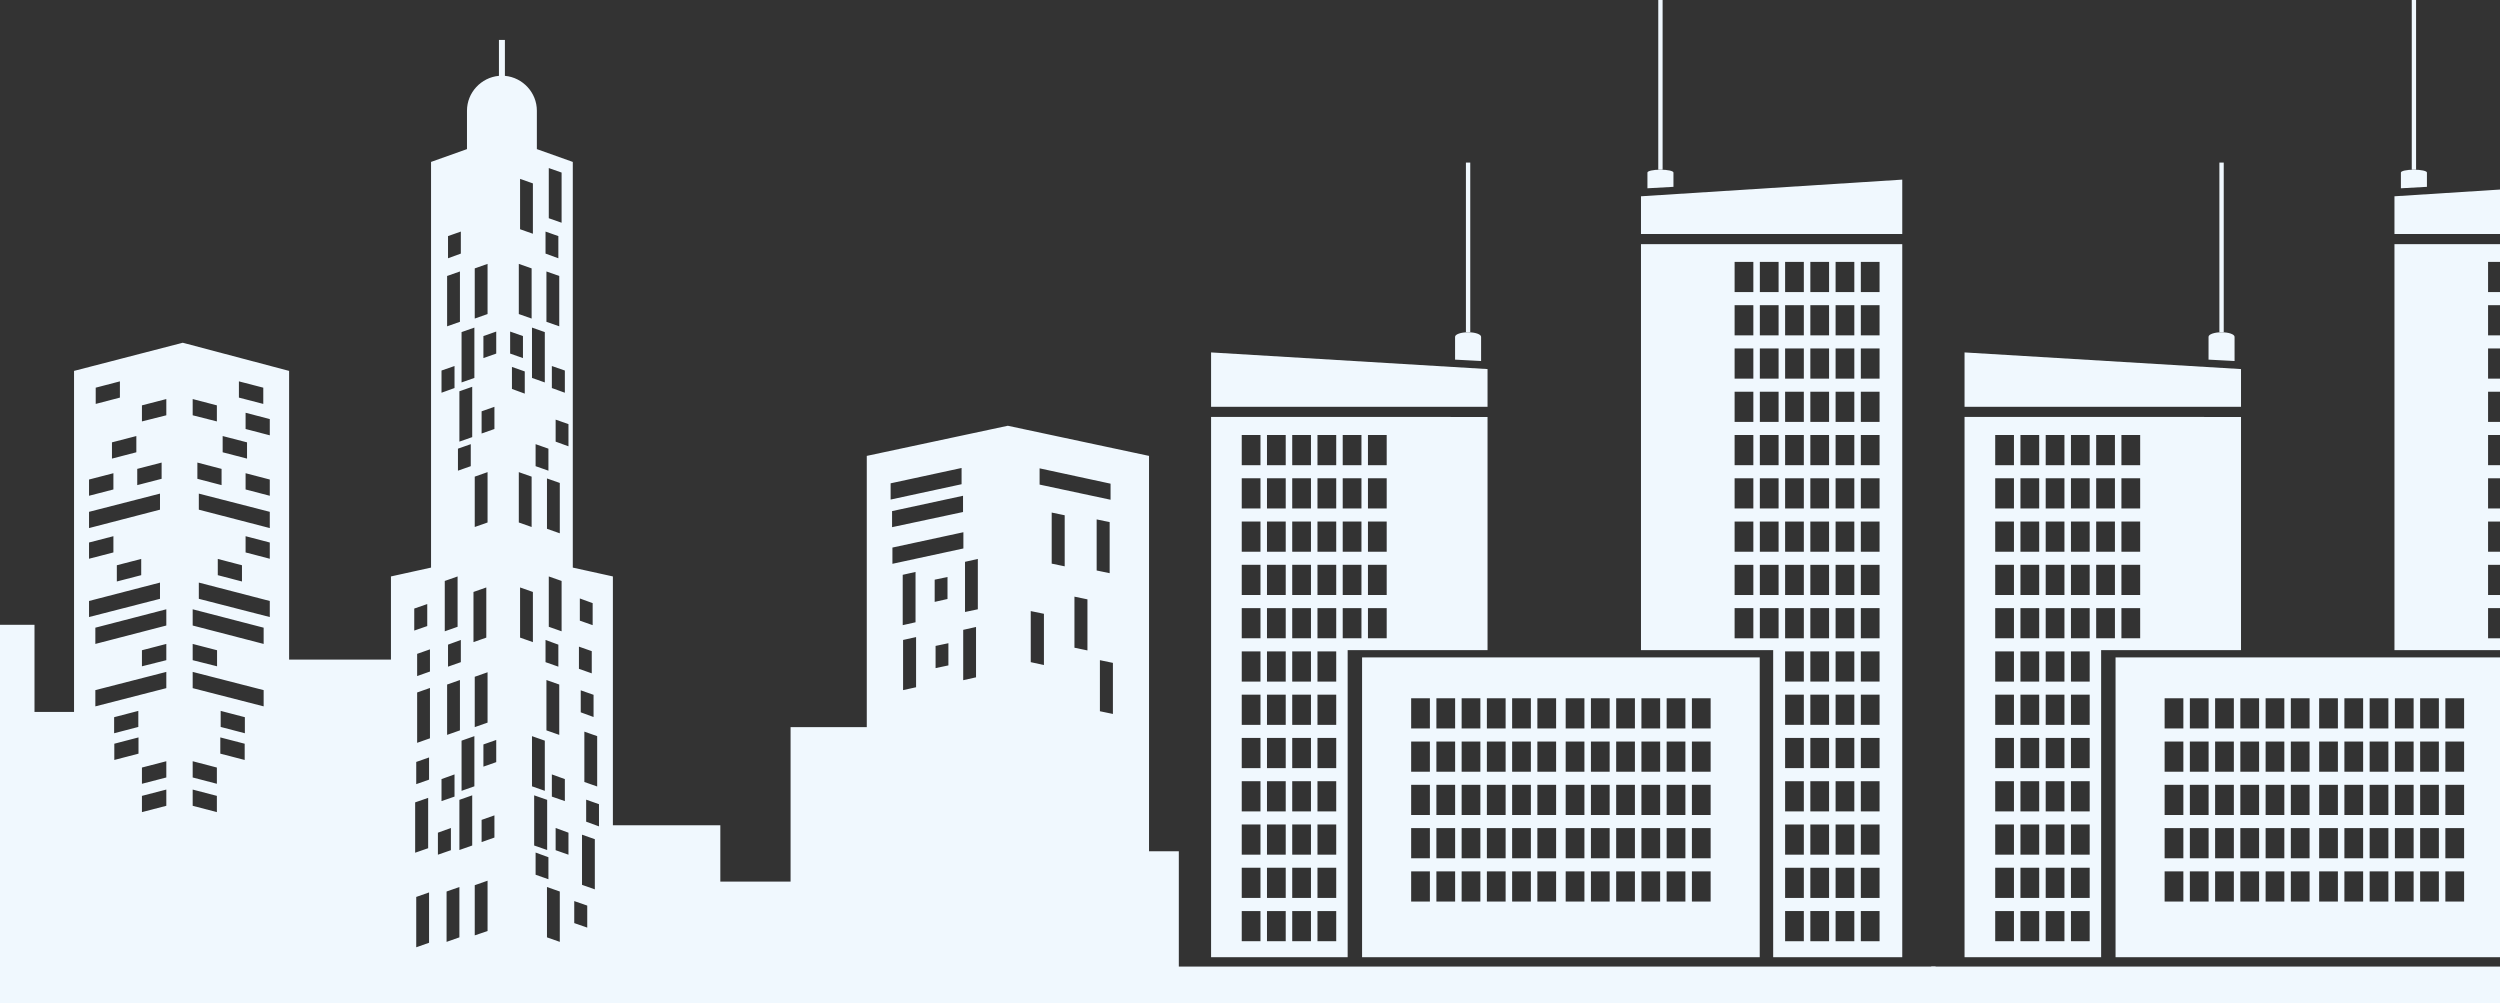 <svg width="1440" height="578" viewBox="0 0 1440 578" fill="none" xmlns="http://www.w3.org/2000/svg">
<rect x="0" y="0" width="1440" height="578" fill="#333333" stroke="none"/>
<path d="M1114.89 590.329V556.746H678.395V590.329H673V614.311H1120.29V590.329H1114.89Z" fill="#F0F8FE"/>
<path d="M784.557 378.669V551.352H1013.6V378.669H784.557ZM823.618 519.296H812.823V501.911H823.618V519.296ZM823.618 494.371H812.823V476.985H823.618V494.371ZM823.618 469.439H812.823V452.054H823.618V469.439ZM823.618 444.514H812.823V427.128H823.618V444.514ZM823.618 419.589H812.823V402.203H823.618V419.589ZM838.157 519.296H827.362V501.911H838.157V519.296ZM838.157 494.371H827.362V476.985H838.157V494.371ZM838.157 469.439H827.362V452.054H838.157V469.439ZM838.157 444.514H827.362V427.128H838.157V444.514ZM838.157 419.589H827.362V402.203H838.157V419.589ZM852.696 519.296H841.901V501.911H852.696V519.296ZM852.696 494.371H841.901V476.985H852.696V494.371ZM852.696 469.439H841.901V452.054H852.696V469.439ZM852.696 444.514H841.901V427.128H852.696V444.514ZM852.696 419.589H841.901V402.203H852.696V419.589ZM867.236 519.296H856.44V501.911H867.236V519.296ZM867.236 494.371H856.44V476.985H867.236V494.371ZM867.236 469.439H856.44V452.054H867.236V469.439ZM867.236 444.514H856.44V427.128H867.236V444.514ZM867.236 419.589H856.44V402.203H867.236V419.589ZM881.781 519.296H870.986V501.911H881.781V519.296ZM881.781 494.371H870.986V476.985H881.781V494.371ZM881.781 469.439H870.986V452.054H881.781V469.439ZM881.781 444.514H870.986V427.128H881.781V444.514ZM881.781 419.589H870.986V402.203H881.781V419.589ZM896.32 519.296H885.525V501.911H896.32V519.296ZM896.32 494.371H885.525V476.985H896.32V494.371ZM896.32 469.439H885.525V452.054H896.32V469.439ZM896.32 444.514H885.525V427.128H896.32V444.514ZM896.32 419.589H885.525V402.203H896.32V419.589ZM912.627 519.296H901.832V501.911H912.627V519.296ZM912.627 494.371H901.832V476.985H912.627V494.371ZM912.627 469.439H901.832V452.054H912.627V469.439ZM912.627 444.514H901.832V427.128H912.627V444.514ZM912.627 419.589H901.832V402.203H912.627V419.589ZM927.167 519.296H916.371V501.911H927.167V519.296ZM927.167 494.371H916.371V476.985H927.167V494.371ZM927.167 469.439H916.371V452.054H927.167V469.439ZM927.167 444.514H916.371V427.128H927.167V444.514ZM927.167 419.589H916.371V402.203H927.167V419.589ZM941.712 519.296H930.917V501.911H941.712V519.296ZM941.712 494.371H930.917V476.985H941.712V494.371ZM941.712 469.439H930.917V452.054H941.712V469.439ZM941.712 444.514H930.917V427.128H941.712V444.514ZM941.712 419.589H930.917V402.203H941.712V419.589ZM956.251 519.296H945.456V501.911H956.251V519.296ZM956.251 494.371H945.456V476.985H956.251V494.371ZM956.251 469.439H945.456V452.054H956.251V469.439ZM956.251 444.514H945.456V427.128H956.251V444.514ZM956.251 419.589H945.456V402.203H956.251V419.589ZM970.791 519.296H959.995V501.911H970.791V519.296ZM970.791 494.371H959.995V476.985H970.791V494.371ZM970.791 469.439H959.995V452.054H970.791V469.439ZM970.791 444.514H959.995V427.128H970.791V444.514ZM970.791 419.589H959.995V402.203H970.791V419.589ZM985.33 519.296H974.534V501.911H985.33V519.296ZM985.33 494.371H974.534V476.985H985.33V494.371ZM985.33 469.439H974.534V452.054H985.33V469.439ZM985.33 444.514H974.534V427.128H985.33V444.514ZM985.33 419.589H974.534V402.203H985.33V419.589Z" fill="#F0F8FE"/>
<path d="M1021.35 140.634H945.207V374.477H1021.35V551.352H1095.7V140.634H1021.35ZM1009.93 367.659H999.133V350.273H1009.93V367.659ZM1009.93 342.727H999.133V325.341H1009.93V342.727ZM1009.93 317.802H999.133V300.416H1009.93V317.802ZM1009.93 292.876H999.133V275.491H1009.93V292.876ZM1009.93 267.945H999.133V250.559H1009.93V267.945ZM1009.93 243.019H999.133V225.634H1009.93V243.019ZM1009.93 218.094H999.133V200.708H1009.93V218.094ZM1009.93 193.169H999.133V175.783H1009.93V193.169ZM1009.93 168.237H999.133V150.851H1009.93V168.237ZM1024.47 367.659H1013.67V350.273H1024.47V367.659ZM1024.47 342.727H1013.67V325.341H1024.47V342.727ZM1024.47 317.802H1013.67V300.416H1024.47V317.802ZM1024.47 292.876H1013.67V275.491H1024.47V292.876ZM1024.47 267.945H1013.67V250.559H1024.47V267.945ZM1024.47 243.019H1013.67V225.634H1024.47V243.019ZM1024.47 218.094H1013.67V200.708H1024.47V218.094ZM1024.47 193.169H1013.67V175.783H1024.47V193.169ZM1024.47 168.237H1013.67V150.851H1024.47V168.237ZM1039.01 542.148H1028.22V524.756H1039.01V542.148ZM1039.01 517.217H1028.22V499.831H1039.01V517.217ZM1039.01 492.291H1028.22V474.905H1039.01V492.291ZM1039.01 467.366H1028.22V449.98H1039.01V467.366ZM1039.01 442.434H1028.22V425.048H1039.01V442.434ZM1039.01 417.509H1028.22V400.123H1039.01V417.509ZM1039.01 392.584H1028.22V375.198H1039.01V392.584ZM1039.01 367.659H1028.22V350.273H1039.01V367.659ZM1039.01 342.727H1028.22V325.341H1039.01V342.727ZM1039.01 317.802H1028.22V300.416H1039.01V317.802ZM1039.01 292.876H1028.22V275.491H1039.01V292.876ZM1039.01 267.945H1028.22V250.559H1039.01V267.945ZM1039.01 243.019H1028.22V225.634H1039.01V243.019ZM1039.01 218.094H1028.22V200.708H1039.01V218.094ZM1039.01 193.169H1028.22V175.783H1039.01V193.169ZM1039.01 168.237H1028.22V150.851H1039.01V168.237ZM1053.55 542.148H1042.76V524.756H1053.55V542.148ZM1053.55 517.217H1042.76V499.831H1053.55V517.217ZM1053.55 492.291H1042.76V474.905H1053.55V492.291ZM1053.55 467.366H1042.76V449.98H1053.55V467.366ZM1053.55 442.434H1042.76V425.048H1053.55V442.434ZM1053.55 417.509H1042.76V400.123H1053.55V417.509ZM1053.55 392.584H1042.76V375.198H1053.55V392.584ZM1053.55 367.659H1042.76V350.273H1053.55V367.659ZM1053.55 342.727H1042.76V325.341H1053.55V342.727ZM1053.55 317.802H1042.76V300.416H1053.55V317.802ZM1053.55 292.876H1042.76V275.491H1053.55V292.876ZM1053.55 267.945H1042.76V250.559H1053.55V267.945ZM1053.55 243.019H1042.76V225.634H1053.55V243.019ZM1053.55 218.094H1042.76V200.708H1053.55V218.094ZM1053.55 193.169H1042.76V175.783H1053.55V193.169ZM1053.55 168.237H1042.76V150.851H1053.55V168.237ZM1068.09 542.148H1057.3V524.756H1068.09V542.148ZM1068.09 517.217H1057.3V499.831H1068.09V517.217ZM1068.09 492.291H1057.3V474.905H1068.09V492.291ZM1068.09 467.366H1057.3V449.98H1068.09V467.366ZM1068.09 442.434H1057.3V425.048H1068.09V442.434ZM1068.09 417.509H1057.3V400.123H1068.09V417.509ZM1068.09 392.584H1057.3V375.198H1068.09V392.584ZM1068.09 367.659H1057.3V350.273H1068.09V367.659ZM1068.09 342.727H1057.3V325.341H1068.09V342.727ZM1068.09 317.802H1057.3V300.416H1068.09V317.802ZM1068.09 292.876H1057.3V275.491H1068.09V292.876ZM1068.09 267.945H1057.3V250.559H1068.09V267.945ZM1068.09 243.019H1057.3V225.634H1068.09V243.019ZM1068.09 218.094H1057.3V200.708H1068.09V218.094ZM1068.09 193.169H1057.3V175.783H1068.09V193.169ZM1068.09 168.237H1057.3V150.851H1068.09V168.237ZM1082.63 542.148H1071.84V524.756H1082.63V542.148ZM1082.63 517.217H1071.84V499.831H1082.63V517.217ZM1082.63 492.291H1071.84V474.905H1082.63V492.291ZM1082.63 467.366H1071.84V449.98H1082.63V467.366ZM1082.63 442.434H1071.84V425.048H1082.63V442.434ZM1082.63 417.509H1071.84V400.123H1082.63V417.509ZM1082.63 392.584H1071.84V375.198H1082.63V392.584ZM1082.63 367.659H1071.84V350.273H1082.63V367.659ZM1082.63 342.727H1071.84V325.341H1082.63V342.727ZM1082.63 317.802H1071.84V300.416H1082.63V317.802ZM1082.63 292.876H1071.84V275.491H1082.63V292.876ZM1082.63 267.945H1071.84V250.559H1082.63V267.945ZM1082.63 243.019H1071.84V225.634H1082.63V243.019ZM1082.63 218.094H1071.84V200.708H1082.63V218.094ZM1082.63 193.169H1071.84V175.783H1082.63V193.169ZM1082.63 168.237H1071.84V150.851H1082.63V168.237Z" fill="#F0F8FE"/>
<path d="M697.582 240.166V551.351H776.251V374.476H856.824V240.173L697.582 240.166ZM726.037 542.148H715.241V524.756H726.037V542.148ZM726.037 517.216H715.241V499.83H726.037V517.216ZM726.037 492.291H715.241V474.905H726.037V492.291ZM726.037 467.366H715.241V449.98H726.037V467.366ZM726.037 442.434H715.241V425.048H726.037V442.434ZM726.037 417.509H715.241V400.123H726.037V417.509ZM726.037 392.584H715.241V375.198H726.037V392.584ZM726.037 367.658H715.241V350.273H726.037V367.658ZM726.037 342.727H715.241V325.341H726.037V342.727ZM726.037 317.801H715.241V300.416H726.037V317.801ZM726.037 292.876H715.241V275.49H726.037V292.876ZM726.037 267.944H715.241V250.559H726.037V267.944ZM740.576 542.148H729.78V524.756H740.576V542.148ZM740.576 517.216H729.78V499.83H740.576V517.216ZM740.576 492.291H729.78V474.905H740.576V492.291ZM740.576 467.366H729.78V449.98H740.576V467.366ZM740.576 442.434H729.78V425.048H740.576V442.434ZM740.576 417.509H729.78V400.123H740.576V417.509ZM740.576 392.584H729.78V375.198H740.576V392.584ZM740.576 367.658H729.78V350.273H740.576V367.658ZM740.576 342.727H729.78V325.341H740.576V342.727ZM740.576 317.801H729.78V300.416H740.576V317.801ZM740.576 292.876H729.78V275.49H740.576V292.876ZM740.576 267.944H729.78V250.559H740.576V267.944ZM755.115 542.148H744.319V524.756H755.115V542.148ZM755.115 517.216H744.319V499.83H755.115V517.216ZM755.115 492.291H744.319V474.905H755.115V492.291ZM755.115 467.366H744.319V449.98H755.115V467.366ZM755.115 442.434H744.319V425.048H755.115V442.434ZM755.115 417.509H744.319V400.123H755.115V417.509ZM755.115 392.584H744.319V375.198H755.115V392.584ZM755.115 367.658H744.319V350.273H755.115V367.658ZM755.115 342.727H744.319V325.341H755.115V342.727ZM755.115 317.801H744.319V300.416H755.115V317.801ZM755.115 292.876H744.319V275.49H755.115V292.876ZM755.115 267.944H744.319V250.559H755.115V267.944ZM769.661 542.148H758.865V524.756H769.661V542.148ZM769.661 517.216H758.865V499.83H769.661V517.216ZM769.661 492.291H758.865V474.905H769.661V492.291ZM769.661 467.366H758.865V449.98H769.661V467.366ZM769.661 442.434H758.865V425.048H769.661V442.434ZM769.661 417.509H758.865V400.123H769.661V417.509ZM769.661 392.584H758.865V375.198H769.661V392.584ZM769.661 367.658H758.865V350.273H769.661V367.658ZM769.661 342.727H758.865V325.341H769.661V342.727ZM769.661 317.801H758.865V300.416H769.661V317.801ZM769.661 292.876H758.865V275.49H769.661V292.876ZM769.661 267.944H758.865V250.559H769.661V267.944ZM784.2 367.658H773.404V350.273H784.2V367.658ZM784.2 342.727H773.404V325.341H784.2V342.727ZM784.2 317.801H773.404V300.416H784.2V317.801ZM784.2 292.876H773.404V275.49H784.2V292.876ZM784.2 267.944H773.404V250.559H784.2V267.944ZM798.739 367.658H787.943V350.273H798.739V367.658ZM798.739 342.727H787.943V325.341H798.739V342.727ZM798.739 317.801H787.943V300.416H798.739V317.801ZM798.739 292.876H787.943V275.49H798.739V292.876ZM798.739 267.944H787.943V250.559H798.739V267.944Z" fill="#F0F8FE"/>
<path d="M856.824 212.589L697.582 202.996V234.323H856.824V212.589Z" fill="#F0F8FE"/>
<path d="M945.207 113.057L1095.7 103.464V134.792H945.207V113.057Z" fill="#F0F8FE"/>
<path d="M957.662 0H955.166V97.732H957.662V0Z" fill="#F0F8FE"/>
<path d="M963.908 99.383C963.908 98.473 960.554 97.738 956.414 97.738C952.274 97.738 948.92 98.473 948.92 99.383V108.449L963.908 107.617V99.383Z" fill="#F0F8FE"/>
<path d="M846.867 93.644H844.371V191.375H846.867V93.644Z" fill="#F0F8FE"/>
<path d="M853.11 194.008C853.11 192.558 849.756 191.382 845.616 191.382C841.476 191.382 838.122 192.558 838.122 194.008V207.149L853.11 207.942V194.008C853.103 194.008 853.11 194.008 853.11 194.008Z" fill="#F0F8FE"/>
<path d="M1548.89 590.329V556.746H1112.39V590.329H1107V614.311H1554.29V590.329H1548.89Z" fill="#F0F8FE"/>
<path d="M1218.56 378.669V551.352H1447.6V378.669H1218.56ZM1257.62 519.296H1246.82V501.911H1257.62V519.296ZM1257.62 494.371H1246.82V476.985H1257.62V494.371ZM1257.62 469.439H1246.82V452.054H1257.62V469.439ZM1257.62 444.514H1246.82V427.128H1257.62V444.514ZM1257.62 419.589H1246.82V402.203H1257.62V419.589ZM1272.16 519.296H1261.36V501.911H1272.16V519.296ZM1272.16 494.371H1261.36V476.985H1272.16V494.371ZM1272.16 469.439H1261.36V452.054H1272.16V469.439ZM1272.16 444.514H1261.36V427.128H1272.16V444.514ZM1272.16 419.589H1261.36V402.203H1272.16V419.589ZM1286.7 519.296H1275.9V501.911H1286.7V519.296ZM1286.7 494.371H1275.9V476.985H1286.7V494.371ZM1286.7 469.439H1275.9V452.054H1286.7V469.439ZM1286.7 444.514H1275.9V427.128H1286.7V444.514ZM1286.7 419.589H1275.9V402.203H1286.7V419.589ZM1301.24 519.296H1290.44V501.911H1301.24V519.296ZM1301.24 494.371H1290.44V476.985H1301.24V494.371ZM1301.24 469.439H1290.44V452.054H1301.24V469.439ZM1301.24 444.514H1290.44V427.128H1301.24V444.514ZM1301.24 419.589H1290.44V402.203H1301.24V419.589ZM1315.78 519.296H1304.99V501.911H1315.78V519.296ZM1315.78 494.371H1304.99V476.985H1315.78V494.371ZM1315.78 469.439H1304.99V452.054H1315.78V469.439ZM1315.78 444.514H1304.99V427.128H1315.78V444.514ZM1315.78 419.589H1304.99V402.203H1315.78V419.589ZM1330.32 519.296H1319.52V501.911H1330.32V519.296ZM1330.32 494.371H1319.52V476.985H1330.32V494.371ZM1330.32 469.439H1319.52V452.054H1330.32V469.439ZM1330.32 444.514H1319.52V427.128H1330.32V444.514ZM1330.32 419.589H1319.52V402.203H1330.32V419.589ZM1346.63 519.296H1335.83V501.911H1346.63V519.296ZM1346.63 494.371H1335.83V476.985H1346.63V494.371ZM1346.63 469.439H1335.83V452.054H1346.63V469.439ZM1346.63 444.514H1335.83V427.128H1346.63V444.514ZM1346.63 419.589H1335.83V402.203H1346.63V419.589ZM1361.17 519.296H1350.37V501.911H1361.17V519.296ZM1361.17 494.371H1350.37V476.985H1361.17V494.371ZM1361.17 469.439H1350.37V452.054H1361.17V469.439ZM1361.17 444.514H1350.37V427.128H1361.17V444.514ZM1361.17 419.589H1350.37V402.203H1361.17V419.589ZM1375.71 519.296H1364.92V501.911H1375.71V519.296ZM1375.71 494.371H1364.92V476.985H1375.71V494.371ZM1375.71 469.439H1364.92V452.054H1375.71V469.439ZM1375.71 444.514H1364.92V427.128H1375.71V444.514ZM1375.71 419.589H1364.92V402.203H1375.71V419.589ZM1390.25 519.296H1379.46V501.911H1390.25V519.296ZM1390.25 494.371H1379.46V476.985H1390.25V494.371ZM1390.25 469.439H1379.46V452.054H1390.25V469.439ZM1390.25 444.514H1379.46V427.128H1390.25V444.514ZM1390.25 419.589H1379.46V402.203H1390.25V419.589ZM1404.79 519.296H1394V501.911H1404.79V519.296ZM1404.79 494.371H1394V476.985H1404.79V494.371ZM1404.79 469.439H1394V452.054H1404.79V469.439ZM1404.79 444.514H1394V427.128H1404.79V444.514ZM1404.79 419.589H1394V402.203H1404.79V419.589ZM1419.33 519.296H1408.53V501.911H1419.33V519.296ZM1419.33 494.371H1408.53V476.985H1419.33V494.371ZM1419.33 469.439H1408.53V452.054H1419.33V469.439ZM1419.33 444.514H1408.53V427.128H1419.33V444.514ZM1419.33 419.589H1408.53V402.203H1419.33V419.589Z" fill="#F0F8FE"/>
<path d="M1455.35 140.634H1379.21V374.477H1455.35V551.352H1529.7V140.634H1455.35ZM1443.93 367.659H1433.13V350.273H1443.93V367.659ZM1443.93 342.727H1433.13V325.341H1443.93V342.727ZM1443.93 317.802H1433.13V300.416H1443.93V317.802ZM1443.93 292.876H1433.13V275.491H1443.93V292.876ZM1443.93 267.945H1433.13V250.559H1443.93V267.945ZM1443.93 243.019H1433.13V225.634H1443.93V243.019ZM1443.93 218.094H1433.13V200.708H1443.93V218.094ZM1443.93 193.169H1433.13V175.783H1443.93V193.169ZM1443.93 168.237H1433.13V150.851H1443.93V168.237ZM1458.47 367.659H1447.67V350.273H1458.47V367.659ZM1458.47 342.727H1447.67V325.341H1458.47V342.727ZM1458.47 317.802H1447.67V300.416H1458.47V317.802ZM1458.47 292.876H1447.67V275.491H1458.47V292.876ZM1458.47 267.945H1447.67V250.559H1458.47V267.945ZM1458.47 243.019H1447.67V225.634H1458.47V243.019ZM1458.47 218.094H1447.67V200.708H1458.47V218.094ZM1458.47 193.169H1447.67V175.783H1458.47V193.169ZM1458.47 168.237H1447.67V150.851H1458.47V168.237ZM1473.01 542.148H1462.22V524.756H1473.01V542.148ZM1473.01 517.217H1462.22V499.831H1473.01V517.217ZM1473.01 492.291H1462.22V474.905H1473.01V492.291ZM1473.01 467.366H1462.22V449.98H1473.01V467.366ZM1473.01 442.434H1462.22V425.048H1473.01V442.434ZM1473.01 417.509H1462.22V400.123H1473.01V417.509ZM1473.01 392.584H1462.22V375.198H1473.01V392.584ZM1473.01 367.659H1462.22V350.273H1473.01V367.659ZM1473.01 342.727H1462.22V325.341H1473.01V342.727ZM1473.01 317.802H1462.22V300.416H1473.01V317.802ZM1473.01 292.876H1462.22V275.491H1473.01V292.876ZM1473.01 267.945H1462.22V250.559H1473.01V267.945ZM1473.01 243.019H1462.22V225.634H1473.01V243.019ZM1473.01 218.094H1462.22V200.708H1473.01V218.094ZM1473.01 193.169H1462.22V175.783H1473.01V193.169ZM1473.01 168.237H1462.22V150.851H1473.01V168.237ZM1487.55 542.148H1476.76V524.756H1487.55V542.148ZM1487.55 517.217H1476.76V499.831H1487.55V517.217ZM1487.55 492.291H1476.76V474.905H1487.55V492.291ZM1487.55 467.366H1476.76V449.98H1487.55V467.366ZM1487.55 442.434H1476.76V425.048H1487.55V442.434ZM1487.55 417.509H1476.76V400.123H1487.55V417.509ZM1487.55 392.584H1476.76V375.198H1487.55V392.584ZM1487.55 367.659H1476.76V350.273H1487.55V367.659ZM1487.55 342.727H1476.76V325.341H1487.55V342.727ZM1487.55 317.802H1476.76V300.416H1487.55V317.802ZM1487.55 292.876H1476.76V275.491H1487.55V292.876ZM1487.55 267.945H1476.76V250.559H1487.55V267.945ZM1487.55 243.019H1476.76V225.634H1487.55V243.019ZM1487.55 218.094H1476.76V200.708H1487.55V218.094ZM1487.55 193.169H1476.76V175.783H1487.55V193.169ZM1487.55 168.237H1476.76V150.851H1487.55V168.237ZM1502.09 542.148H1491.3V524.756H1502.09V542.148ZM1502.09 517.217H1491.3V499.831H1502.09V517.217ZM1502.09 492.291H1491.3V474.905H1502.09V492.291ZM1502.09 467.366H1491.3V449.98H1502.09V467.366ZM1502.09 442.434H1491.3V425.048H1502.09V442.434ZM1502.09 417.509H1491.3V400.123H1502.09V417.509ZM1502.09 392.584H1491.3V375.198H1502.09V392.584ZM1502.09 367.659H1491.3V350.273H1502.09V367.659ZM1502.09 342.727H1491.3V325.341H1502.09V342.727ZM1502.09 317.802H1491.3V300.416H1502.09V317.802ZM1502.09 292.876H1491.3V275.491H1502.09V292.876ZM1502.09 267.945H1491.3V250.559H1502.09V267.945ZM1502.09 243.019H1491.3V225.634H1502.09V243.019ZM1502.09 218.094H1491.3V200.708H1502.09V218.094ZM1502.09 193.169H1491.3V175.783H1502.09V193.169ZM1502.09 168.237H1491.3V150.851H1502.09V168.237ZM1516.63 542.148H1505.84V524.756H1516.63V542.148ZM1516.63 517.217H1505.84V499.831H1516.63V517.217ZM1516.63 492.291H1505.84V474.905H1516.63V492.291ZM1516.63 467.366H1505.84V449.98H1516.63V467.366ZM1516.63 442.434H1505.84V425.048H1516.63V442.434ZM1516.63 417.509H1505.84V400.123H1516.63V417.509ZM1516.63 392.584H1505.84V375.198H1516.63V392.584ZM1516.63 367.659H1505.84V350.273H1516.63V367.659ZM1516.63 342.727H1505.84V325.341H1516.63V342.727ZM1516.63 317.802H1505.84V300.416H1516.63V317.802ZM1516.63 292.876H1505.84V275.491H1516.63V292.876ZM1516.63 267.945H1505.84V250.559H1516.63V267.945ZM1516.63 243.019H1505.84V225.634H1516.63V243.019ZM1516.63 218.094H1505.84V200.708H1516.63V218.094ZM1516.63 193.169H1505.84V175.783H1516.63V193.169ZM1516.63 168.237H1505.84V150.851H1516.63V168.237Z" fill="#F0F8FE"/>
<path d="M1131.58 240.166V551.351H1210.25V374.476H1290.82V240.173L1131.58 240.166ZM1160.04 542.148H1149.24V524.756H1160.04V542.148ZM1160.04 517.216H1149.24V499.83H1160.04V517.216ZM1160.04 492.291H1149.24V474.905H1160.04V492.291ZM1160.04 467.366H1149.24V449.98H1160.04V467.366ZM1160.04 442.434H1149.24V425.048H1160.04V442.434ZM1160.04 417.509H1149.24V400.123H1160.04V417.509ZM1160.04 392.584H1149.24V375.198H1160.04V392.584ZM1160.04 367.658H1149.24V350.273H1160.04V367.658ZM1160.04 342.727H1149.24V325.341H1160.04V342.727ZM1160.04 317.801H1149.24V300.416H1160.04V317.801ZM1160.04 292.876H1149.24V275.49H1160.04V292.876ZM1160.04 267.944H1149.24V250.559H1160.04V267.944ZM1174.58 542.148H1163.78V524.756H1174.58V542.148ZM1174.58 517.216H1163.78V499.83H1174.58V517.216ZM1174.58 492.291H1163.78V474.905H1174.58V492.291ZM1174.58 467.366H1163.78V449.98H1174.58V467.366ZM1174.58 442.434H1163.78V425.048H1174.58V442.434ZM1174.58 417.509H1163.78V400.123H1174.58V417.509ZM1174.58 392.584H1163.78V375.198H1174.58V392.584ZM1174.58 367.658H1163.78V350.273H1174.58V367.658ZM1174.58 342.727H1163.78V325.341H1174.58V342.727ZM1174.58 317.801H1163.78V300.416H1174.58V317.801ZM1174.58 292.876H1163.78V275.49H1174.58V292.876ZM1174.58 267.944H1163.78V250.559H1174.58V267.944ZM1189.12 542.148H1178.32V524.756H1189.12V542.148ZM1189.12 517.216H1178.32V499.83H1189.12V517.216ZM1189.12 492.291H1178.32V474.905H1189.12V492.291ZM1189.12 467.366H1178.32V449.98H1189.12V467.366ZM1189.12 442.434H1178.32V425.048H1189.12V442.434ZM1189.12 417.509H1178.32V400.123H1189.12V417.509ZM1189.12 392.584H1178.32V375.198H1189.12V392.584ZM1189.12 367.658H1178.32V350.273H1189.12V367.658ZM1189.12 342.727H1178.32V325.341H1189.12V342.727ZM1189.12 317.801H1178.32V300.416H1189.12V317.801ZM1189.12 292.876H1178.32V275.49H1189.12V292.876ZM1189.12 267.944H1178.32V250.559H1189.12V267.944ZM1203.66 542.148H1192.87V524.756H1203.66V542.148ZM1203.66 517.216H1192.87V499.83H1203.66V517.216ZM1203.66 492.291H1192.87V474.905H1203.66V492.291ZM1203.66 467.366H1192.87V449.98H1203.66V467.366ZM1203.66 442.434H1192.87V425.048H1203.66V442.434ZM1203.66 417.509H1192.87V400.123H1203.66V417.509ZM1203.66 392.584H1192.87V375.198H1203.66V392.584ZM1203.66 367.658H1192.87V350.273H1203.66V367.658ZM1203.66 342.727H1192.87V325.341H1203.66V342.727ZM1203.66 317.801H1192.87V300.416H1203.66V317.801ZM1203.66 292.876H1192.87V275.49H1203.66V292.876ZM1203.66 267.944H1192.87V250.559H1203.66V267.944ZM1218.2 367.658H1207.4V350.273H1218.2V367.658ZM1218.2 342.727H1207.4V325.341H1218.2V342.727ZM1218.2 317.801H1207.4V300.416H1218.2V317.801ZM1218.2 292.876H1207.4V275.49H1218.2V292.876ZM1218.2 267.944H1207.4V250.559H1218.2V267.944ZM1232.74 367.658H1221.94V350.273H1232.74V367.658ZM1232.74 342.727H1221.94V325.341H1232.74V342.727ZM1232.74 317.801H1221.94V300.416H1232.74V317.801ZM1232.74 292.876H1221.94V275.49H1232.74V292.876ZM1232.74 267.944H1221.94V250.559H1232.74V267.944Z" fill="#F0F8FE"/>
<path d="M1290.82 212.589L1131.58 202.996V234.323H1290.82V212.589Z" fill="#F0F8FE"/>
<path d="M1379.21 113.057L1529.7 103.464V134.792H1379.21V113.057Z" fill="#F0F8FE"/>
<path d="M1391.66 0H1389.17V97.732H1391.66V0Z" fill="#F0F8FE"/>
<path d="M1397.91 99.383C1397.91 98.473 1394.55 97.738 1390.41 97.738C1386.27 97.738 1382.92 98.473 1382.92 99.383V108.449L1397.91 107.617V99.383Z" fill="#F0F8FE"/>
<path d="M1280.87 93.644H1278.37V191.375H1280.87V93.644Z" fill="#F0F8FE"/>
<path d="M1287.11 194.008C1287.11 192.558 1283.76 191.382 1279.62 191.382C1275.48 191.382 1272.12 192.558 1272.12 194.008V207.149L1287.11 207.942V194.008C1287.1 194.008 1287.11 194.008 1287.11 194.008Z" fill="#F0F8FE"/>
<path d="M414.91 507.798H455.372V418.821H499.265V262.592L580.499 245.234L661.838 262.592V490.335H679V579H-140V308.432L-78.008 296.582L-16.12 308.432V359.885C-4.055 359.885 7.907 359.885 19.868 359.885V410.09H42.647V213.635L105.263 197.419L166.527 213.635V379.946H225.19V332.027L248.281 326.934V93.267L268.98 85.886V63.746C268.98 53.352 277.093 44.62 287.39 43.685V23H290.823V43.685C301.12 44.62 309.233 53.352 309.233 63.746V85.886L329.932 93.267V326.934L353.023 332.027V475.367H414.91V507.798ZM554.704 285.564L513.827 294.4V303.651L554.704 294.919V285.564ZM553.872 269.557L512.995 278.392V287.747L553.872 278.912V269.557ZM554.912 306.561L514.035 315.396V324.751L554.912 315.916V306.561ZM562.193 361.132L554.808 362.795V391.796L562.193 390.133V361.132ZM527.349 329.429L519.964 331.092V360.093L527.349 358.429V329.429ZM563.233 321.945L555.848 323.608V352.505L563.233 350.945V321.945ZM639.163 300.74L631.674 299.181V328.597L639.163 330.156V300.74ZM527.661 366.953L520.172 368.616V397.513L527.661 395.849V366.953ZM545.759 332.339L538.374 333.898V346.684L545.759 345.021V332.339ZM546.279 370.487L538.894 372.046V384.831L546.279 383.272V370.487ZM639.683 278.6L598.806 269.765V279.12L639.683 287.851V278.6ZM613.264 296.79L605.775 295.231V324.647L613.264 326.207V296.79ZM626.369 345.228L618.88 343.669V373.086L626.369 374.645V345.228ZM601.302 353.544L593.709 351.985V381.401L601.302 383.064V353.544ZM641.035 381.817L633.546 380.258V409.674L641.035 411.233V381.817ZM323.483 334.626L316.098 332.027V361.028L323.483 363.627V334.626ZM321.611 371.319L314.226 368.616V381.401L321.611 384V371.319ZM306.945 340.967L299.56 338.368V367.265L306.945 369.863V340.967ZM322.131 394.29L314.746 391.692V420.692L322.131 423.291V394.29ZM313.81 426.617L306.425 424.018V452.915L313.81 455.514V426.617ZM315.162 460.711L307.673 458.112V487.009L315.162 489.608V460.711ZM322.443 513.515L315.058 510.916V539.917L322.443 542.515V513.515ZM325.355 448.757L317.866 446.055V458.84L325.355 461.439V448.757ZM327.435 479.629L320.05 476.926V489.712L327.435 492.31V479.629ZM315.89 493.765L308.505 491.063V503.848L315.89 506.447V493.765ZM341.373 347.411L333.988 344.709V357.494L341.373 360.093V347.411ZM340.853 375.061L333.468 372.462V385.247L340.853 387.846V375.061ZM341.893 400.215L334.508 397.617V410.298L341.893 413V400.215ZM343.973 424.018L336.589 421.42V450.42L343.973 453.019V424.018ZM345.014 463.206L337.629 460.607V473.288L345.014 475.991V463.206ZM342.621 483.371L335.236 480.772V509.669L342.621 512.268V483.371ZM338.253 521.623L330.764 519.024V531.705L338.253 534.304V521.623ZM321.611 135.988L314.226 133.389V146.07L321.611 148.773V135.988ZM306.945 105.636L299.56 103.037V132.038L306.945 134.637V105.636ZM322.131 158.96L314.746 156.361V185.362L322.131 187.96V158.96ZM306.217 154.594L298.832 151.995V180.892L306.217 183.491V154.594ZM313.81 191.286L306.425 188.688V217.688L313.81 220.287V191.286ZM315.578 225.068V255.004L307.257 252.094V222.158L315.578 225.068ZM306.217 274.546L298.832 271.947V300.948L306.217 303.547V274.546ZM322.443 278.184L315.058 275.586V304.586L322.443 307.185V278.184ZM301.224 193.573L293.839 190.975V203.656L301.224 206.254V193.573ZM302.264 213.946L294.879 211.348V224.029L302.264 226.732V213.946ZM302.68 236.606V250.327L294.463 247.417V233.696L302.68 236.606ZM325.355 213.427L317.866 210.828V223.509L325.355 226.212V213.427ZM327.435 244.298L320.05 241.7V254.381L327.435 257.083V244.298ZM315.89 258.435L308.505 255.836V268.517L315.89 271.116V258.435ZM323.483 99.399L316.098 96.801V125.697L323.483 128.296V99.399ZM265.443 133.389L258.059 135.988V148.773L265.443 146.07V133.389ZM280.525 102.414V132.35L272.204 135.156V105.324L280.525 102.414ZM264.923 156.361L257.538 158.96V187.96L264.923 185.362V156.361ZM280.837 151.995L273.452 154.594V183.491L280.837 180.892V151.995ZM273.244 188.688L265.86 191.286V220.287L273.244 217.688V188.688ZM271.996 222.782L264.611 225.38V254.381L271.996 251.782V222.782ZM280.837 271.947L273.452 274.546V303.547L280.837 300.948V271.947ZM285.83 190.975L278.445 193.573V206.254L285.83 203.656V190.975ZM284.79 234.319L277.405 236.918V249.703L284.79 247.105V234.319ZM261.803 210.828L254.314 213.427V226.212L261.803 223.509V210.828ZM271.164 255.836L263.779 258.435V271.116L271.164 268.517V255.836ZM263.571 332.027L256.186 334.626V363.627L263.571 361.028V332.027ZM265.443 368.616L258.059 371.319V384L265.443 381.401V368.616ZM280.109 338.368L272.724 340.967V369.863L280.109 367.265V338.368ZM264.923 391.692L257.538 394.29V423.291L264.923 420.692V391.692ZM280.837 387.222L273.452 389.821V418.821L280.837 416.223V387.222ZM273.244 424.018L265.86 426.617V455.514L273.244 452.915V424.018ZM271.996 458.112L264.611 460.711V489.608L271.996 487.009V458.112ZM280.837 507.278L273.452 509.877V538.773L280.837 536.279V507.278ZM264.611 510.916L257.226 513.515V542.515L264.611 539.917V510.916ZM285.83 426.201L278.445 428.8V441.585L285.83 438.987V426.201ZM284.79 469.65L277.405 472.249V485.034L284.79 482.435V469.65ZM261.803 446.055L254.314 448.757V461.439L261.803 458.84V446.055ZM259.723 476.926L252.234 479.629V492.31L259.723 489.712V476.926ZM247.657 396.265L240.272 398.864V427.864L247.657 425.266V396.265ZM247.657 374.021L240.272 376.62V389.405L247.657 386.806V374.021ZM246.097 347.931L238.608 350.53V363.211L246.097 360.612V347.931ZM247.137 436.284L239.752 438.883V451.668L247.137 449.069V436.284ZM246.617 459.568L239.128 462.166V491.167L246.617 488.568V459.568ZM247.137 514.035L239.752 516.633V545.634L247.137 543.035V514.035ZM155.397 294.815L114.52 284.317V293.568L155.397 304.17V294.815ZM125.026 374.541L110.984 370.903V380.258L125.026 383.792V374.541ZM155.397 312.486L141.46 308.848V318.203L155.397 321.841V312.486ZM155.397 346.164L114.52 335.562V344.917L155.397 355.415V346.164ZM139.379 325.583L125.442 321.945V331.3L139.379 334.938V325.583ZM151.861 361.548L110.984 350.945V360.3L151.861 370.903V361.548ZM151.861 397.513L110.984 387.014V396.369L151.861 406.868V397.513ZM141.044 413.104L127.106 409.466V418.717L141.044 422.355V413.104ZM140.94 428.384L126.898 424.746V434.101L140.94 437.739V428.384ZM124.922 442.105L110.984 438.467V447.822L124.922 451.46V442.105ZM124.922 458.424L110.984 454.786V464.141L124.922 467.779V458.424ZM95.798 370.903L81.756 374.541V383.792L95.798 380.258V370.903ZM65.322 308.848L51.28 312.486V321.841L65.322 318.203V308.848ZM92.157 335.562L51.28 346.164V355.415L92.157 344.917V335.562ZM81.34 321.945L67.298 325.583V334.938L81.34 331.3V321.945ZM95.798 350.945L54.921 361.548V370.903L95.798 360.3V350.945ZM95.798 387.014L54.921 397.513V406.868L95.798 396.369V387.014ZM79.676 409.466L65.738 413.104V422.355L79.676 418.717V409.466ZM79.78 424.746L65.842 428.384V437.739L79.78 434.101V424.746ZM95.798 438.467L81.756 442.105V451.46L95.798 447.822V438.467ZM95.798 454.786L81.756 458.424V467.779L95.798 464.141V454.786ZM92.157 284.317L51.28 294.815V304.17L92.157 293.568V284.317ZM142.292 254.797L128.25 251.159V260.514L142.292 264.152V254.797ZM127.626 270.076L113.688 266.438V275.793L127.626 279.431V270.076ZM155.397 276.209L141.46 272.571V281.926L155.397 285.564V276.209ZM124.922 233.488L110.984 229.85V239.205L124.922 242.739V233.488ZM155.397 241.388L141.46 237.75V247.105L155.397 250.743V241.388ZM151.653 223.301L137.611 219.663V229.018L151.653 232.656V223.301ZM78.532 251.159L64.49 254.797V264.152L78.532 260.514V251.159ZM93.094 266.438L79.052 270.076V279.431L93.094 275.793V266.438ZM65.322 272.571L51.28 276.209V285.564L65.322 281.926V272.571ZM95.798 229.85L81.756 233.488V242.739L95.798 239.205V229.85ZM69.067 219.663L55.129 223.301V232.656L69.067 229.018V219.663Z" fill="#F0F8FE"/>
</svg>
